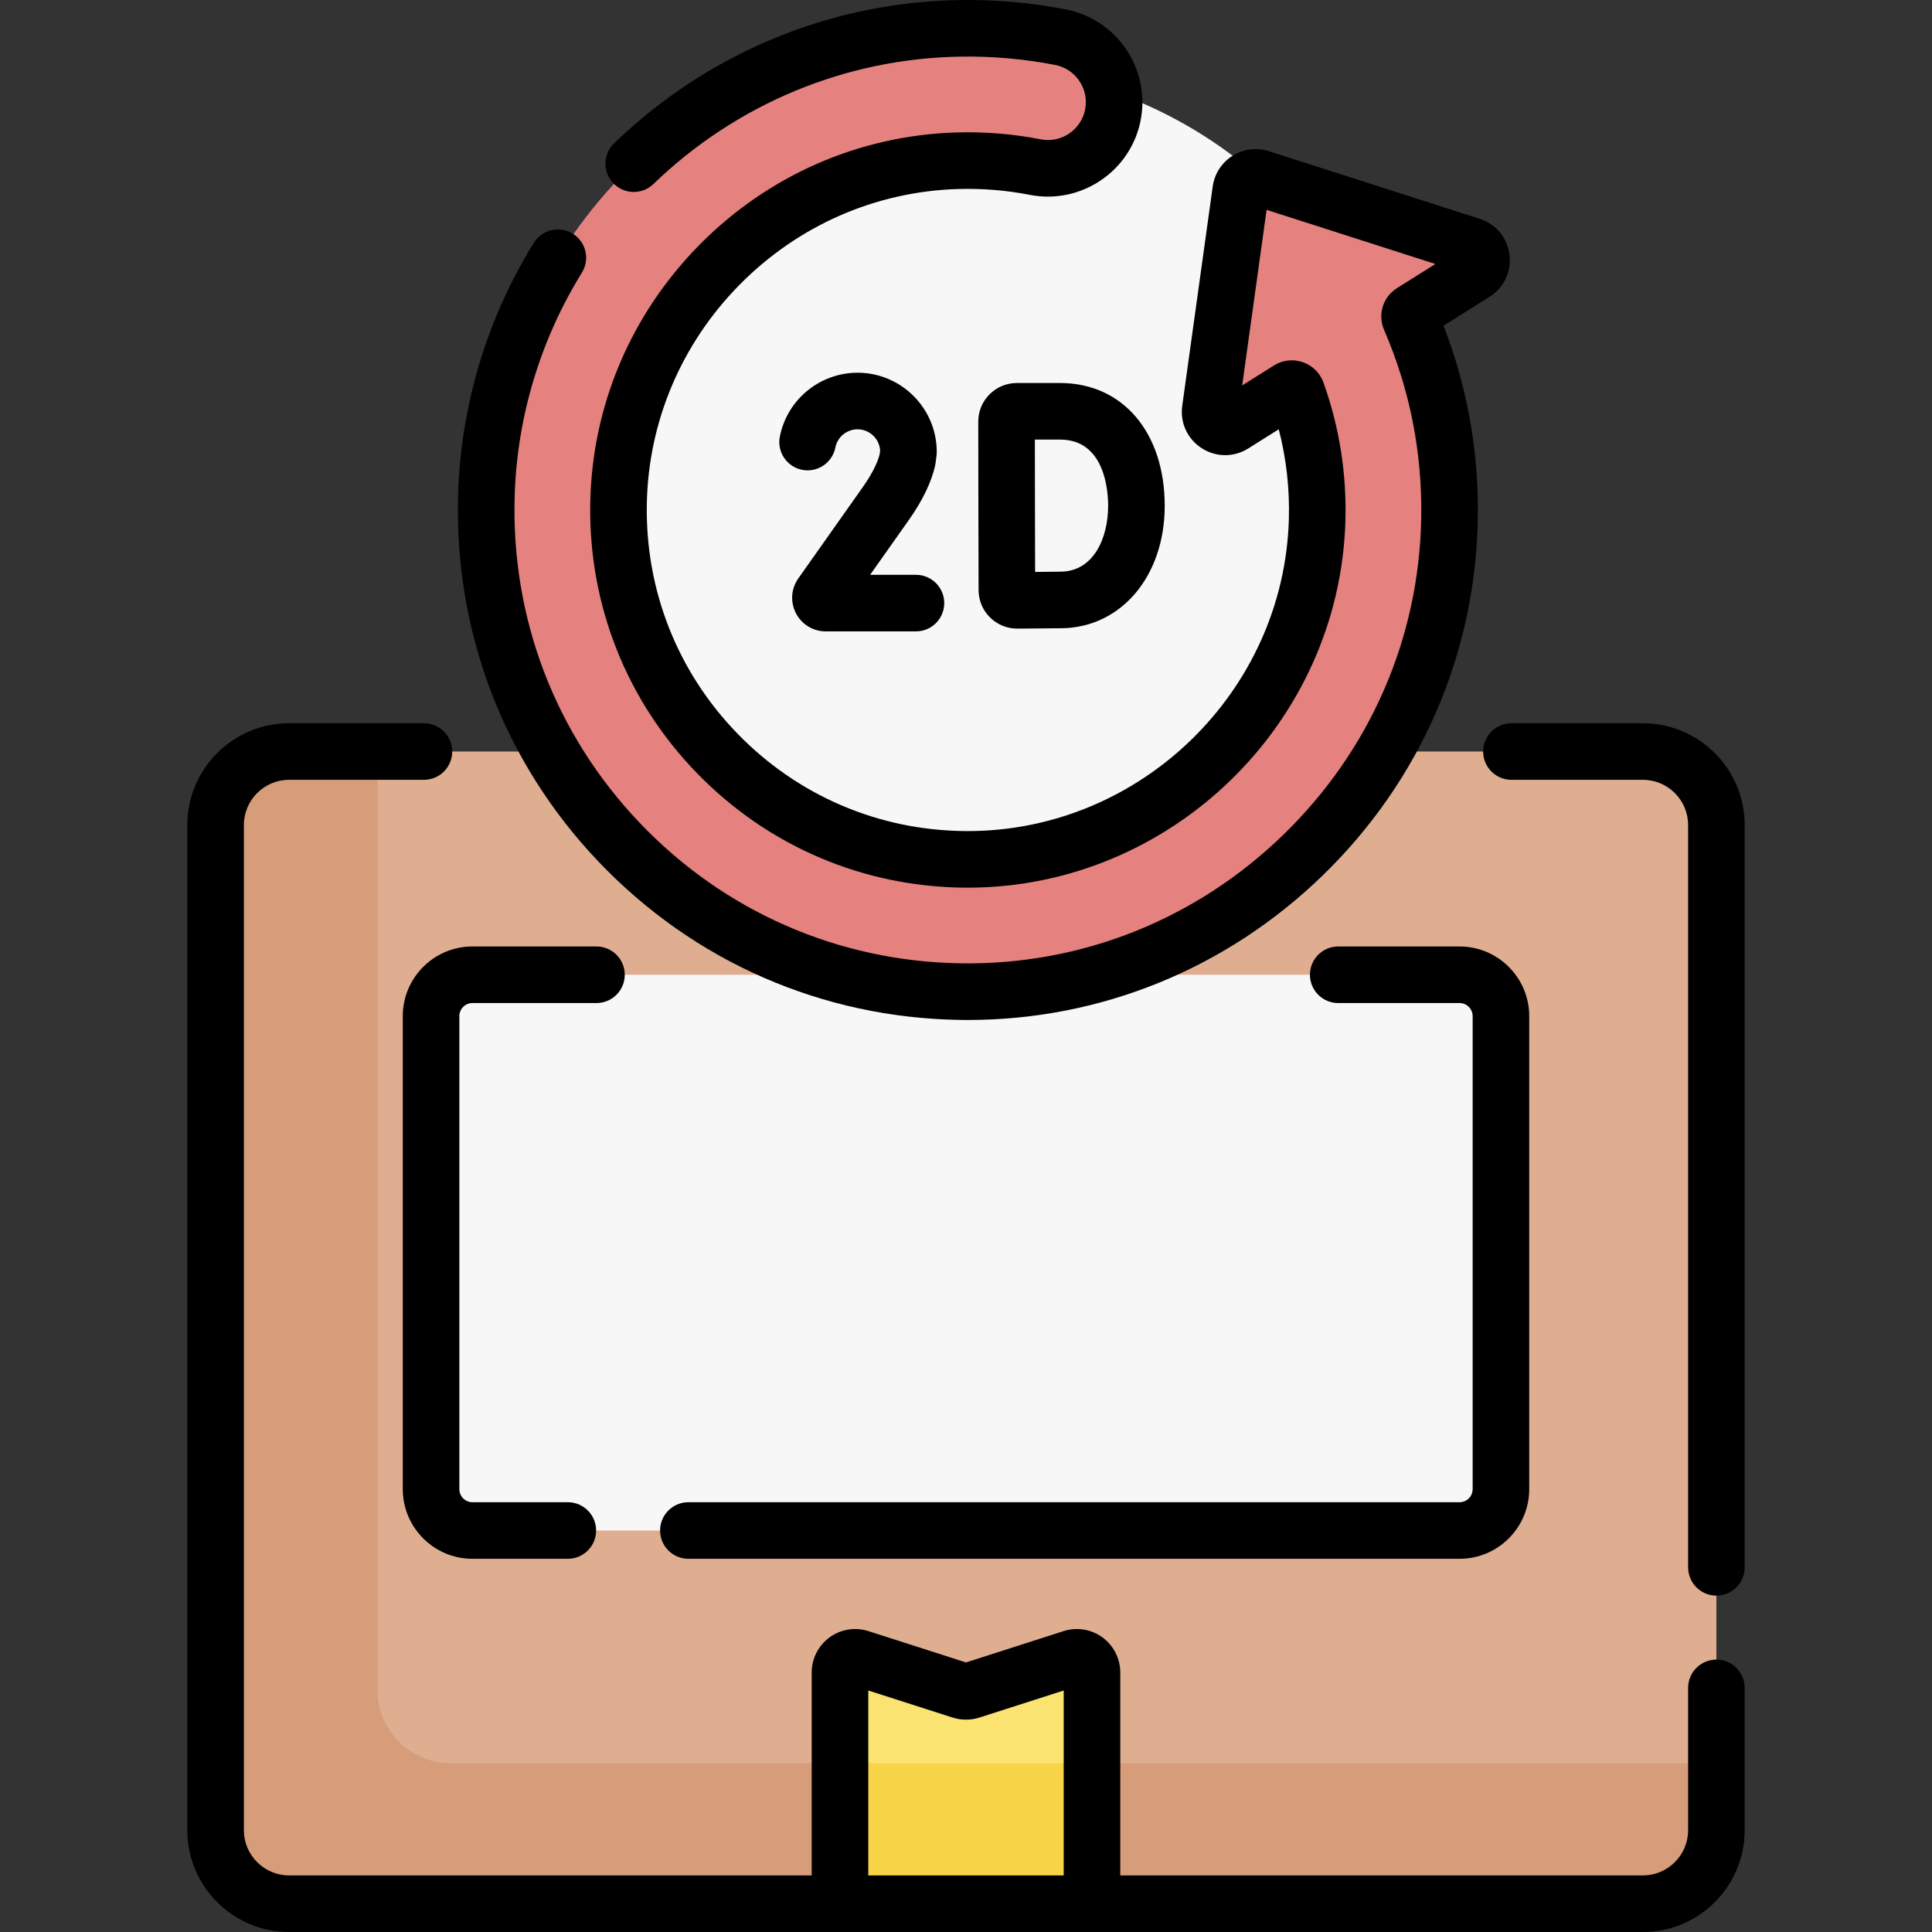 <svg id="Capa_1" enable-background="new 0 0 512.177 512.177" height="512" viewBox="0 0 512.177 512.177" width="512" xmlns="http://www.w3.org/2000/svg"><rect x="0" y="0" width="512.177" height="512.177" fill="#333333" stroke="none"/><g><g><g><path d="m455.021 483.104v-264.387c0-10.761-8.724-19.484-19.484-19.484h-358.896c-10.761 0-19.485 8.723-19.485 19.484v264.387z" fill="#dfae91"/><g fill="#f8f7f8"><path d="m386.932 258.41c6.058 0 10.969 4.911 10.969 10.969v125.393c0 6.058-4.911 10.969-10.969 10.969h-261.687c-6.058 0-10.969-4.911-10.969-10.969v-125.394c0-6.058 4.911-10.969 10.969-10.969h261.687z"/><circle cx="256.089" cy="135.2" r="117.544"/></g></g><path d="m389.986 65.147-55.887-17.925c-2.361-.757-4.834.797-5.175 3.253l-8.078 58.133c-.467 3.362 3.207 5.737 6.081 3.931l14.779-9.29c.766-.482 1.792-.139 2.098.713 3.787 10.566 5.717 22.016 5.373 33.963-1.448 50.161-43.298 90.369-93.478 89.896-51.317-.484-92.657-42.699-91.719-94.345.891-49.087 40.583-89.325 89.654-90.857 7.152-.223 14.128.367 20.843 1.683 8.628 1.691 17.167-3.289 19.969-11.622 3.385-10.069-2.886-20.794-13.313-22.824-8.575-1.67-17.457-2.482-26.552-2.342-67.812 1.043-123.435 55.673-125.624 123.458-2.318 71.78 54.624 130.818 125.623 131.913 70.161 1.082 128.568-55.435 129.694-125.595.301-18.786-3.467-36.654-10.462-52.8-.279-.643-.052-1.391.542-1.764l16.538-10.396c2.873-1.806 2.326-6.147-.906-7.183z" fill="#e5827f"/><path d="m119.557 467.444c-10.761 0-19.484-8.723-19.484-19.485v-248.726h-23.432c-10.761 0-19.485 8.723-19.485 19.484v266.475c0 10.761 8.724 19.485 19.485 19.485h146.045l8.519-6.78h52.834l5.453 6.78h146.045c10.761 0 19.484-8.723 19.484-19.485v-17.748z" fill="#d79c7a"/><path d="m289.492 504.677h-66.806v-60.937c0-2.901 2.826-4.962 5.588-4.075l26.507 8.508c.851.273 1.765.273 2.616 0l26.507-8.508c2.762-.887 5.588 1.174 5.588 4.075z" fill="#fbe372"/><path d="m222.686 467.444h66.806v37.233h-66.806z" fill="#f8d448"/></g><g><path d="m435.537 191.733h-34.852c-4.143 0-7.5 3.357-7.5 7.5s3.357 7.5 7.5 7.5h34.852c6.608 0 11.984 5.376 11.984 11.984v196.786c0 4.143 3.357 7.5 7.5 7.5s7.5-3.357 7.5-7.5v-196.786c0-14.878-12.105-26.984-26.984-26.984z"/><path d="m455.021 439.965c-4.143 0-7.5 3.357-7.5 7.5v37.727c0 6.608-5.376 11.985-11.984 11.985h-138.546v-53.805c0-3.665-1.768-7.142-4.729-9.301-2.962-2.161-6.812-2.781-10.302-1.661l-25.873 8.305-25.872-8.305c-3.492-1.121-7.341-.5-10.301 1.66-2.961 2.16-4.729 5.637-4.729 9.302v53.805h-138.545c-6.608 0-11.984-5.377-11.984-11.985v-266.475c0-6.608 5.376-11.984 11.984-11.984h35.743c4.142 0 7.5-3.357 7.5-7.5s-3.358-7.5-7.5-7.5h-35.743c-14.879 0-26.984 12.105-26.984 26.984v266.475c0 14.88 12.105 26.985 26.984 26.985h358.896c14.879 0 26.984-12.105 26.984-26.985v-37.727c.001-4.142-3.356-7.5-7.499-7.5zm-224.835 57.212v-49.022l22.299 7.157c2.359.76 4.852.758 7.203.002l22.303-7.159v49.022z"/><path d="m281.026 101.537h-11.445c-2.742 0-5.318 1.068-7.254 3.008-1.935 1.938-2.996 4.514-2.991 7.251.01 5.531.031 17.87.031 22.247 0 5.292.037 17.049.056 22.397.009 2.738 1.084 5.308 3.026 7.235 1.932 1.918 4.492 2.972 7.22 2.972h.048c5.815-.03 9.805-.063 11.855-.1 15.758-.274 27.195-13.922 27.195-32.45 0-19.475-11.148-32.56-27.741-32.56zm.283 50.012c-1.381.024-3.694.048-6.902.069-.019-5.826-.04-13.563-.04-17.576 0-3.366-.013-11.435-.023-17.506h6.683c11.822 0 12.741 13.441 12.741 17.561-.001 8.579-3.852 17.303-12.459 17.452z"/><path d="m228.843 128.972-17.208 24.367c-1.927 2.729-2.168 6.268-.631 9.234s4.568 4.81 7.909 4.81h23.906c4.142 0 7.5-3.357 7.5-7.5s-3.358-7.5-7.5-7.5h-12.146l10.44-14.784c3.482-4.976 5.76-9.705 6.769-14.057.057-.245.102-.493.133-.743l.261-2.04c.041-.315.061-.633.061-.951 0-11.577-9.419-20.996-20.996-20.996-10.011 0-18.675 7.122-20.603 16.935-.798 4.064 1.849 8.006 5.914 8.805 4.065.798 8.007-1.85 8.805-5.914.549-2.796 3.024-4.825 5.884-4.825 3.178 0 5.786 2.484 5.984 5.613l-.134 1.051c-.454 1.735-1.584 4.546-4.348 8.495z"/><path d="m254.464 270.384c.708.011 1.411.017 2.118.017 35.157-.002 68.451-13.522 93.949-38.209 26.019-25.19 40.665-58.852 41.241-94.782.282-17.647-2.773-34.798-9.091-51.06l12.201-7.67c3.827-2.405 5.853-6.686 5.287-11.17-.565-4.483-3.591-8.126-7.893-9.505l-55.889-17.925c-3.237-1.038-6.747-.596-9.628 1.215-2.879 1.81-4.798 4.78-5.266 8.147l-8.078 58.132c-.622 4.477 1.349 8.781 5.144 11.235 3.794 2.452 8.53 2.484 12.357.078l8.081-5.079c2.015 7.761 2.914 15.771 2.68 23.9-1.32 45.723-39.418 82.616-85.11 82.616-.264 0-.536-.001-.8-.004-22.866-.215-44.246-9.367-60.203-25.77-15.95-16.396-24.504-38.038-24.089-60.939.396-21.809 9.133-42.453 24.6-58.13 15.468-15.678 35.992-24.687 57.789-25.367 6.454-.197 12.903.32 19.168 1.548 12.271 2.398 24.531-4.73 28.519-16.593 2.3-6.837 1.537-14.333-2.09-20.567-3.636-6.248-9.795-10.625-16.897-12.009-9.191-1.791-18.655-2.62-28.101-2.479-34.267.527-66.819 14.017-91.661 37.983-2.981 2.876-3.066 7.624-.19 10.604 2.875 2.981 7.623 3.066 10.605.19 22.093-21.314 51.028-33.312 81.476-33.78 8.416-.129 16.829.612 25.002 2.204 2.902.565 5.317 2.281 6.801 4.83 1.475 2.535 1.772 5.462.837 8.243-1.598 4.754-6.503 7.624-11.417 6.652-7.364-1.442-14.942-2.056-22.519-1.819-25.665.801-49.814 11.393-68 29.824-18.183 18.429-28.453 42.718-28.92 68.394-.489 26.932 9.574 52.385 28.334 71.67 18.768 19.293 43.916 30.057 70.813 30.311.314.003.627.004.941.004 53.738 0 98.552-43.402 100.105-97.184.363-12.59-1.592-24.94-5.811-36.711-.915-2.554-2.912-4.526-5.479-5.412-2.574-.889-5.37-.567-7.669.881l-8.403 5.281 6.468-46.544 44.746 14.352-10.161 6.388c-3.754 2.358-5.197 7.025-3.434 11.096 6.809 15.715 10.121 32.436 9.845 49.697-.512 31.924-13.537 61.843-36.677 84.245-23.136 22.399-53.484 34.461-85.402 33.972-32.46-.501-62.689-13.731-85.117-37.256-22.412-23.507-34.177-54.375-33.126-86.916.672-20.808 6.834-41.189 17.82-58.94 2.18-3.522 1.092-8.145-2.431-10.325-3.523-2.181-8.146-1.09-10.324 2.431-12.365 19.98-19.3 42.924-20.057 66.351-1.181 36.594 12.052 71.31 37.262 97.751 25.228 26.459 59.23 41.341 95.744 41.903z"/><path d="m125.245 265.91h32.88c4.142 0 7.5-3.357 7.5-7.5s-3.358-7.5-7.5-7.5h-32.88c-10.184 0-18.469 8.284-18.469 18.468v125.394c0 10.184 8.285 18.469 18.469 18.469h25.285c4.142 0 7.5-3.357 7.5-7.5s-3.358-7.5-7.5-7.5h-25.285c-1.913 0-3.469-1.556-3.469-3.469v-125.394c0-1.913 1.556-3.468 3.469-3.468z"/><path d="m386.932 398.24h-204.44c-4.142 0-7.5 3.357-7.5 7.5s3.358 7.5 7.5 7.5h204.44c10.184 0 18.469-8.285 18.469-18.469v-125.393c0-10.184-8.285-18.468-18.469-18.468h-32.164c-4.143 0-7.5 3.357-7.5 7.5s3.357 7.5 7.5 7.5h32.164c1.913 0 3.469 1.556 3.469 3.468v125.394c0 1.912-1.555 3.468-3.469 3.468z"/></g></g></svg>